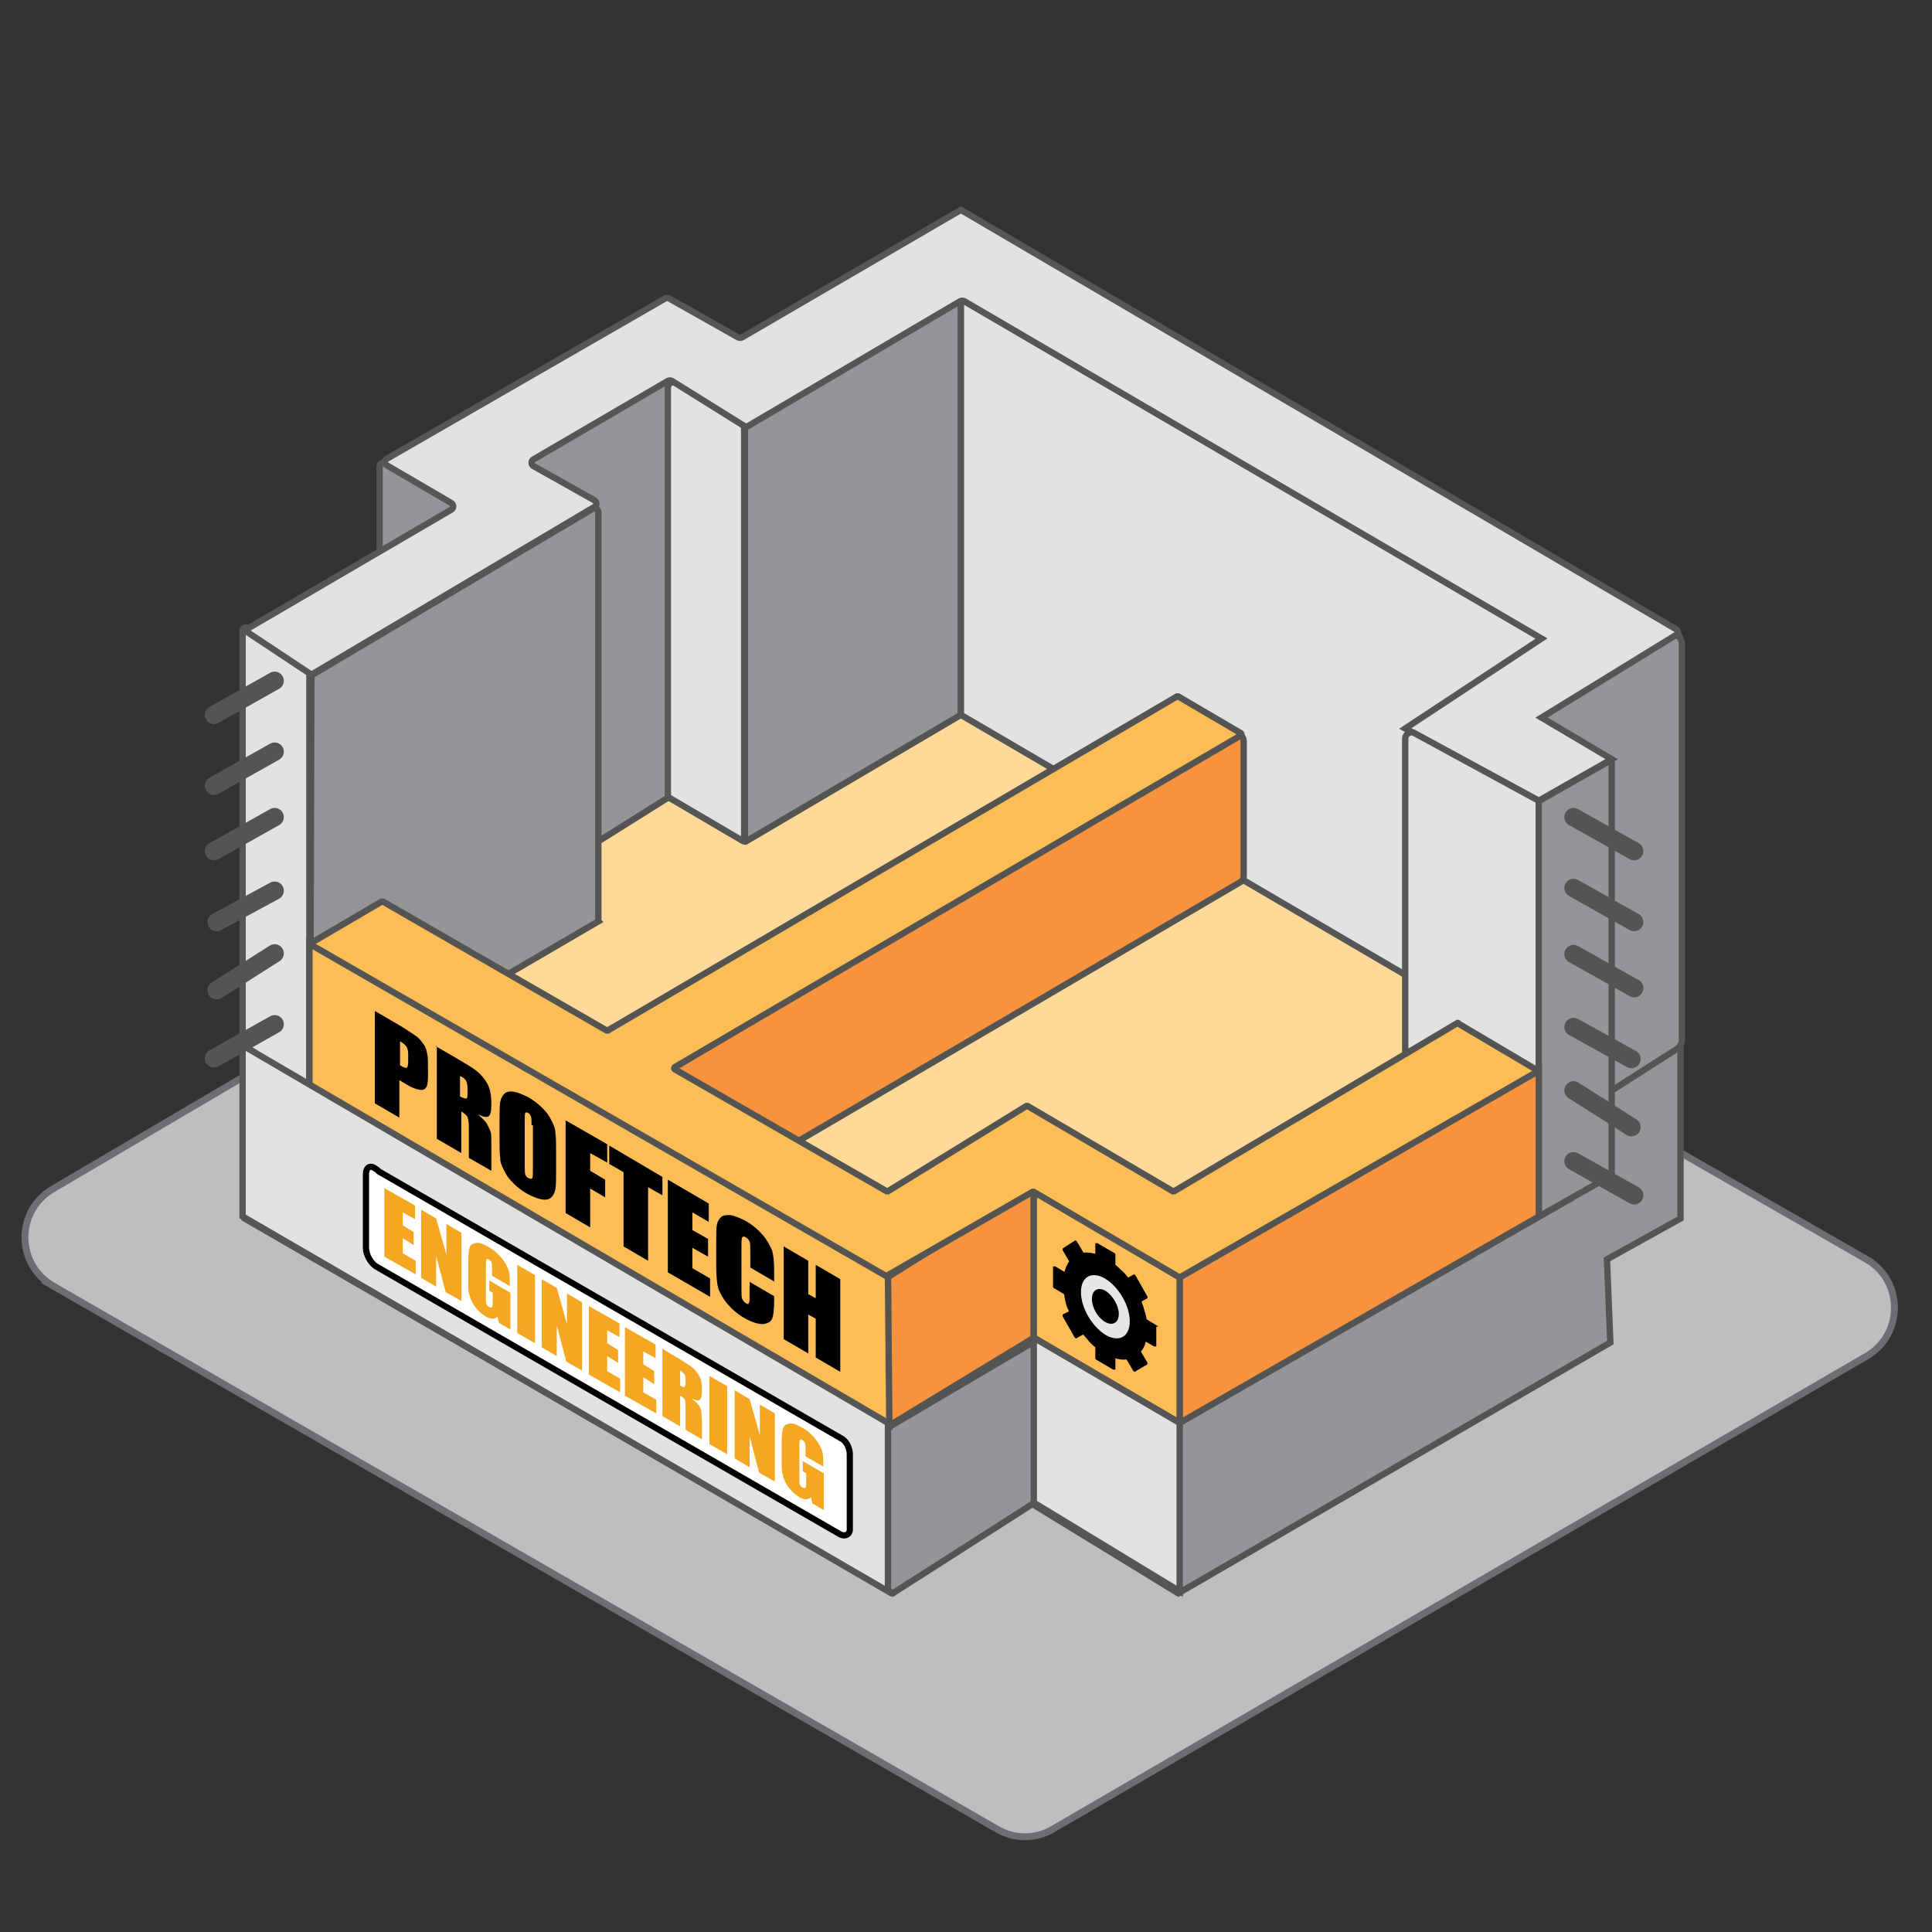 <svg xmlns="http://www.w3.org/2000/svg" viewBox="0 0 283.5 283.5" id="floorWorks"><rect x="0" y="0" width="283.5" height="283.5" fill="#333333" stroke="none"/><path fill="#BCBEC0" stroke="#6D6E71" stroke-width="1.008" stroke-miterlimit="10" d="M7.8 188.7l138.5 79.7c2.5 1.5 5.7 1.5 8.2 0L273.9 199c5.5-3.2 5.4-11.1 0-14.2l-139.5-80c-2.6-1.5-5.7-1.4-8.2 0L7.7 174.5c-5.4 3.2-5.4 11 .1 14.2z"/><path fill="#939598" stroke="#545553" stroke-width=".932" stroke-miterlimit="10" d="M35.9 153.6v25.2l95.1 55 20.5-13.1 21.4 13.1 63.4-36.8-.5-12.2 10.8-6v-25.2z"/><path fill="#939598" stroke="#545553" stroke-width=".932" stroke-miterlimit="10" d="M246.8 94.5v58.1c0 .5-.3 1-.7 1.3l-17.7 11.3c-1 .6-2.2 0-2.3-1.2l-4-56.2c0-.6.2-1.1.7-1.4l21.6-13.1c1.1-.7 2.4 0 2.4 1.2z"/><path fill="#FFD998" stroke="#545553" stroke-width="1.398" stroke-miterlimit="10" d="M234.9 152.2l-93.7-51.3-30.8 15.9-10.7-3.7-25.6 13-2.3 10.7-26.1 22.9 84.8 49.4 21.4-12.6 21 12.1 56.9-32.6-9.3-9.8z"/><path fill="#939598" stroke="#545553" stroke-width=".932" stroke-miterlimit="10" d="M98.1 56.3V117l-42.4 26.6V68.5c0-.3.2-.5.4-.6l41.2-12.2c.4-.1.8.2.8.6z"/><path fill="#E2E2E1" stroke="#555655" stroke-width=".932" stroke-miterlimit="10" d="M35.6 92.5v60.8l9.8 6.5v-62l-9.2-5.7c-.2-.1-.6.1-.6.4z"/><path fill="#939598" stroke="#545553" stroke-width=".932" stroke-miterlimit="10" d="M87.8 135.2v-60c0-.5-.5-.8-.9-.5L45.7 99.1l-.2 60.8 42.3-24.7z"/><path fill="#E2E2E1" stroke="#555655" stroke-width=".932" stroke-miterlimit="10" d="M99.2 56.2l9.7 6.1c.2.1.3.4.3.6v60.4c0 .1-.1.2-.2.1L98.1 117l-.1-.1V56.8c.1-.6.7-.9 1.2-.6z"/><path fill="#939598" stroke="#545553" stroke-width=".932" stroke-miterlimit="10" d="M141 44.9v60l-31.6 18.6c-.1 0-.1 0-.1-.1V62.8c0-.2.1-.4.3-.5l30.5-17.9c.4-.3.9 0 .9.5z"/><path fill="#E2E2E1" stroke="#555655" stroke-width=".932" stroke-miterlimit="10" d="M141 44.9v60l85.3 49.9V93.7l-84.4-49.3c-.4-.3-.9 0-.9.5z"/><path fill="#E2E2E1" stroke="#555655" stroke-width=".932" stroke-miterlimit="10" d="M245.9 92.3L141 30.8l-32.1 18.7c-.2.1-.4.1-.6 0l-10.1-5.7c-.2-.1-.4-.1-.6 0L56.8 67.3c-.4.2-.4.8 0 1l9.4 5.5c.4.2.4.8 0 1L35.9 92.5l9.8 6.5 41.5-24.6c.4-.2.4-.8 0-1l-8.9-5c-.4-.2-.4-.8 0-1L98 55.9c.2-.1.4-.1.6 0l10.6 6.6c.2.1.4.1.6 0l31.1-18.3c.2-.1.4-.1.6 0l84.7 49.5-20 13.2 19.6 10.6 10.7-6.1-10.3-6.1 19.7-12.1c.4-.1.4-.7 0-.9z"/><path fill="#E2E2E1" stroke="#555655" stroke-width=".932" stroke-miterlimit="10" d="M206.2 108.4v58.3c0 .1.1.3.2.3l18.8 11.2c.3.1.6 0 .6-.3v-60.2c0-.1-.1-.3-.2-.3l-18-9.8c-.6-.4-1.4.1-1.4.8z"/><path fill="#939598" stroke="#545553" stroke-width=".932" stroke-miterlimit="10" d="M236.5 172.4v-60.7c0-.1-.1-.2-.2-.1l-10.4 5.9-.1.1v60.7c0 .1.1.2.2.1l10.4-5.9c.1 0 .1 0 .1-.1z"/><path fill="#F7923F" stroke="#545553" stroke-width=".932" stroke-miterlimit="10" d="M151.7 196.3v-22.4l-21.4 13.5v21.9zM173.1 187.4v21.4l52.7-30.3v-21.4z"/><path fill="#FCBC56" stroke="#545553" stroke-width=".932" stroke-miterlimit="10" d="M151.7 174.8l21.4 12.6v21.4l-21.4-12.5z"/><path fill="#F7923F" stroke="#545553" stroke-width=".932" stroke-miterlimit="10" d="M182.5 108.8v19.7c0 .4-.2.8-.6 1l-82.1 48.1c-.8.4-1.7-.1-1.7-1v-18.8c0-.4.2-.8.6-1l82.1-49c.7-.5 1.7.1 1.7 1z"/><path fill="#FCBC56" stroke="#545553" stroke-width=".932" stroke-miterlimit="10" d="M213.9 150.1l-41.6 24.7h-.2l-21.3-12.5h-.2l-20.3 12.5h-.2L99 156.9c-.1-.1-.1-.2 0-.3l83.1-48.7c.1-.1.1-.2 0-.3l-9.2-5.4h-.2l-83.5 49H89l-32.8-18.9H56l-10.4 6.1c-.1.1-.1.2 0 .3l84 48.7h.2l21.7-12.5h.2l21.3 12.5h.2l52.3-30.1c.1-.1.1-.2 0-.3l-11.5-6.8c0-.1-.1-.1-.1-.1z"/><path fill="#FCBC56" stroke="#545553" stroke-width=".932" stroke-miterlimit="10" d="M45.4 138.5v21.4l85.1 49.2-.2-21.7z"/><path fill="#E2E2E1" stroke="#555655" stroke-width=".932" stroke-miterlimit="10" d="M130.3 208.8v24.7l-94.7-55v-25.1zM151.7 196.3v24.2l21.4 13v-24.7z"/><g fill="#B7B7B8" stroke="#545553" stroke-width="2.696" stroke-linecap="round" stroke-miterlimit="10"><path d="M230.9 119.9l8.9 5M230.9 130.3l8.9 5M230.9 140l8.9 5M230.9 150.7l8.5 4.7M230.9 160l8.5 5.4M230.9 170.4l8.9 5"/></g><g fill="#B7B7B8" stroke="#545553" stroke-width="2.696" stroke-linecap="round" stroke-miterlimit="10"><path d="M40.3 99.9l-8.9 5M40.3 110.3l-8.9 5M40.3 119.9l-8.9 5M40.3 130.7l-8.5 4.6M40.3 139.9l-8.5 5.4M40.3 150.3l-8.9 5"/></g><g stroke="#000" stroke-miterlimit="10"><path stroke-width=".346" d="M169.4 194.5l-1.3-.8c-.1-.4-.1-.8-.3-1.2-.1-.5-.3-1-.5-1.6l.9-.5v-.1l-1.7-3-.1-.1-.9.5c-.3-.4-.7-.9-1.1-1.2-.3-.3-.6-.6-.9-.8v-1.6s0-.1-.1-.1l-2.4-1.4h-.1v1.6c-.7-.2-1.4-.3-2-.2l-1-1.7-.1-.1-1.7 1.1v.1l1 1.7c-.4.5-.6 1.1-.8 1.8l-1.5-.9h-.1v2.8s0 .1.1.1l1.5.9c.1.4.1.7.2 1.1.1.5.3 1.1.6 1.6l-1 .5v.1l1.7 3 .1.1 1.1-.6c.3.4.7.8 1 1.2.3.3.6.6.9.8v1.7s0 .1.1.1l2.4 1.4h.1v-1.7c.7.2 1.3.3 1.9.2l1 1.7.1.1 1.7-1v-.1l-1-1.7c.4-.4.7-1 .8-1.7l1.4.8h.1v-2.8s0-.1-.1-.1z"/><path fill="#E6E7E8" stroke-width=".24" d="M165.9 193.9c0 2.3-1.6 3.3-3.7 2.1-2-1.2-3.7-4-3.7-6.4 0-2.3 1.6-3.3 3.7-2.1 2 1.2 3.7 4 3.7 6.4z"/><path stroke-width=".346" d="M164 192.8c0 1.2-.8 1.6-1.8 1-1-.6-1.8-2-1.8-3.2s.8-1.6 1.8-1c1 .7 1.8 2.1 1.8 3.2z"/></g><path d="M55.1 148.4l3.6 2.1c1 .6 1.7 1.1 2.3 1.5s.9.9 1.2 1.3c.3.4.4.9.5 1.4.1.5.1 1.1.1 2v1.2c0 .9-.1 1.5-.3 1.7-.2.3-.5.4-1 .3-.5-.1-1.1-.3-1.9-.8l-1-.6v5.5l-3.6-2.1v-13.5zm3.6 4.4v3.5c.1.1.2.1.3.2.3.2.6.2.7.2.1-.1.2-.4.2-.9v-1.1c0-.5-.1-.8-.2-1-.2-.4-.5-.6-1-.9zM63.9 153.5l2.6 1.5c1.7 1 2.9 1.7 3.5 2.2.6.5 1.1 1.1 1.5 1.8.4.7.6 1.7.6 2.9 0 1.1-.1 1.7-.4 1.9-.3.2-.8.1-1.6-.3.7.6 1.2 1.1 1.4 1.5.2.4.4.8.5 1.1.1.3.1 1 .1 2.1v3.6l-3.3-1.9v-4.5c0-.7-.1-1.2-.2-1.5-.1-.2-.4-.5-.9-.8v6.1l-3.6-2.1v-13.6zm3.6 4.4v3c.4.2.7.3.9.3.2 0 .2-.3.2-.9v-.7c0-.4-.1-.8-.2-1-.2-.3-.4-.5-.9-.7zM81.6 171.6c0 1.4 0 2.3-.1 2.9-.1.5-.3.9-.6 1.2-.3.3-.8.4-1.4.3-.6-.1-1.3-.4-2.1-.8-.7-.4-1.4-.9-2-1.5-.6-.6-1.1-1.2-1.4-1.9-.4-.7-.6-1.3-.6-1.9-.1-.6-.1-1.6-.1-3v-2.3c0-1.4 0-2.3.1-2.9.1-.5.3-.9.6-1.2.3-.3.8-.4 1.4-.3.6.1 1.3.4 2.1.8.7.4 1.4.9 2 1.5.6.6 1.1 1.2 1.4 1.9.4.7.6 1.3.6 1.9.1.6.1 1.6.1 3v2.3zm-3.6-6.5c0-.6 0-1.1-.1-1.3-.1-.2-.2-.4-.4-.5-.2-.1-.3-.1-.4 0-.1.1-.1.5-.1 1.2v6.4c0 .8 0 1.3.1 1.5.1.2.2.4.5.5.2.1.4.1.5 0 .1-.2.1-.7.1-1.5v-6.3zM83 164.4l6.1 3.5v2.7l-2.5-1.4v2.6l2.2 1.3v2.6l-2.2-1.3v5.7L83 178v-13.6zM97.2 172.7v2.7l-2.1-1.2V185l-3.6-2.1V172l-2.1-1.2v-2.7l7.8 4.6zM98 173.1l6 3.5v2.7l-2.4-1.4v2.6l2.3 1.3v2.6l-2.3-1.3v3l2.6 1.5v2.7l-6.2-3.6v-13.6zM113.7 188.1l-3.6-2.1v-2.4c0-.7 0-1.1-.1-1.4-.1-.2-.2-.4-.5-.6-.3-.2-.5-.2-.6 0-.1.2-.1.6-.1 1.3v6.3c0 .7 0 1.1.1 1.4.1.2.3.5.5.6.3.2.4.2.5 0 .1-.2.1-.6.1-1.4v-1.7l3.6 2.1v.5c0 1.4-.1 2.4-.3 2.8-.2.5-.7.7-1.3.8-.7 0-1.5-.2-2.6-.8-1.1-.6-1.9-1.3-2.6-2.1-.7-.8-1.1-1.6-1.4-2.3-.2-.8-.3-1.9-.3-3.2v-4c0-1 0-1.7.1-2.2.1-.5.3-.8.6-1.1.3-.3.8-.3 1.4-.3.6.1 1.3.4 2.1.8 1.1.6 1.9 1.3 2.6 2.1.7.8 1.1 1.6 1.4 2.3.2.7.3 1.7.3 3v1.6zM123.3 187.7v13.6l-3.6-2.1v-5.7l-1.1-.6v5.7l-3.6-2.1v-13.6l3.6 2.1v4.9l1.1.6v-4.9l3.6 2.1z"/><g><path fill="#FFF" stroke="#000" stroke-width=".909" stroke-miterlimit="10" d="M123.2 225.1l-67.9-39.2c-.9-.5-1.6-1.8-1.6-2.8v-10.8c0-1 .6-1.4 1.4-.8.2.1.4.3.5.4l67.2 38.8c.2.1.4.2.5.3.8.3 1.4 1.4 1.4 2.4v10.8c.1.9-.6 1.4-1.5.9z"/><g fill="#F5A722"><path d="M56.5 174.4l4.4 2.5v2l-1.8-1v1.9l1.6 1v1.9l-1.6-1v2.2L61 185v2l-4.6-2.6v-10zM67.7 180.9v10l-2.3-1.3-1.4-5.3v4.5l-2.2-1.3v-10l2.2 1.3 1.5 5.3v-4.5l2.2 1.3zM74.8 188.7l-2.6-1.5v-.9c0-.6 0-.9-.1-1.1-.1-.2-.2-.3-.4-.4-.2-.1-.3-.1-.3 0-.1.1-.1.4-.1.9v4.8c0 .4 0 .8.1.9.1.2.2.3.4.4.2.1.3.1.4 0 .1-.1.1-.4.1-.9v-1.2l-.5-.3v-1.5l3.1 1.8v5.4l-1.7-1-.2-.9c-.2.2-.4.3-.7.3-.3 0-.6-.1-1-.3-.4-.3-.9-.6-1.2-1-.4-.4-.7-.9-.9-1.3-.2-.4-.3-.8-.4-1.2-.1-.4-.1-.9-.1-1.6v-3c0-1 .1-1.6.2-2 .1-.4.4-.6.9-.7.5-.1 1.1.1 1.9.6.8.4 1.4 1 1.9 1.6.5.6.8 1.2 1 1.7s.2 1.2.2 2v.4zM78.5 187.1v10l-2.6-1.5v-10l2.6 1.5zM85.4 191.1v10l-2.3-1.3-1.4-5.3v4.5l-2.2-1.3v-10l2.2 1.3 1.5 5.3v-4.5l2.2 1.3zM86.5 191.7l4.4 2.5v2l-1.8-1v1.9l1.6 1v1.9l-1.6-1v2.2l1.9 1.1v2l-4.6-2.6v-10zM91.8 194.8l4.4 2.5v2l-1.8-1v1.9l1.6 1v1.9l-1.6-1v2.2l1.9 1.1v2l-4.6-2.6v-10zM97.2 197.9L99 199c1.2.7 2.1 1.3 2.5 1.6.4.3.8.8 1.1 1.3.3.5.4 1.2.4 2.1 0 .8-.1 1.2-.3 1.4-.2.2-.6.1-1.2-.2.5.4.9.8 1.1 1.1.2.3.3.6.3.8s.1.7.1 1.5v2.6l-2.4-1.4v-3.3c0-.5 0-.9-.1-1.1-.1-.2-.3-.4-.7-.6v4.5l-2.6-1.5v-9.9zm2.6 3.2v2.2c.3.2.5.3.6.2.1 0 .2-.2.2-.7v-.5c0-.3-.1-.6-.2-.7-.1-.1-.3-.3-.6-.5zM106.7 203.4v10l-2.6-1.5v-10l2.6 1.5zM113.7 207.4v10l-2.3-1.3-1.4-5.3v4.5l-2.2-1.3v-10l2.2 1.3 1.5 5.3v-4.5l2.2 1.3zM120.8 215.2l-2.6-1.5v-.9c0-.6 0-.9-.1-1.1-.1-.2-.2-.3-.4-.4-.2-.1-.3-.1-.3 0-.1.1-.1.4-.1.9v4.8c0 .4 0 .8.1.9.1.2.2.3.4.4.2.1.3.1.4 0 .1-.1.1-.4.1-.9v-1.2l-.5-.3v-1.5l3.1 1.8v5.4l-1.7-1-.2-.9c-.2.2-.4.3-.7.3-.3 0-.6-.1-1-.3-.4-.3-.9-.6-1.2-1-.4-.4-.7-.9-.9-1.3-.2-.4-.3-.8-.4-1.2-.1-.4-.1-.9-.1-1.6v-3c0-1 .1-1.6.2-2 .1-.4.4-.6.9-.7.5-.1 1.1.1 1.9.6.8.4 1.4 1 1.9 1.6.5.6.8 1.2 1 1.7.2.5.2 1.2.2 2v.4z"/></g></g></svg>